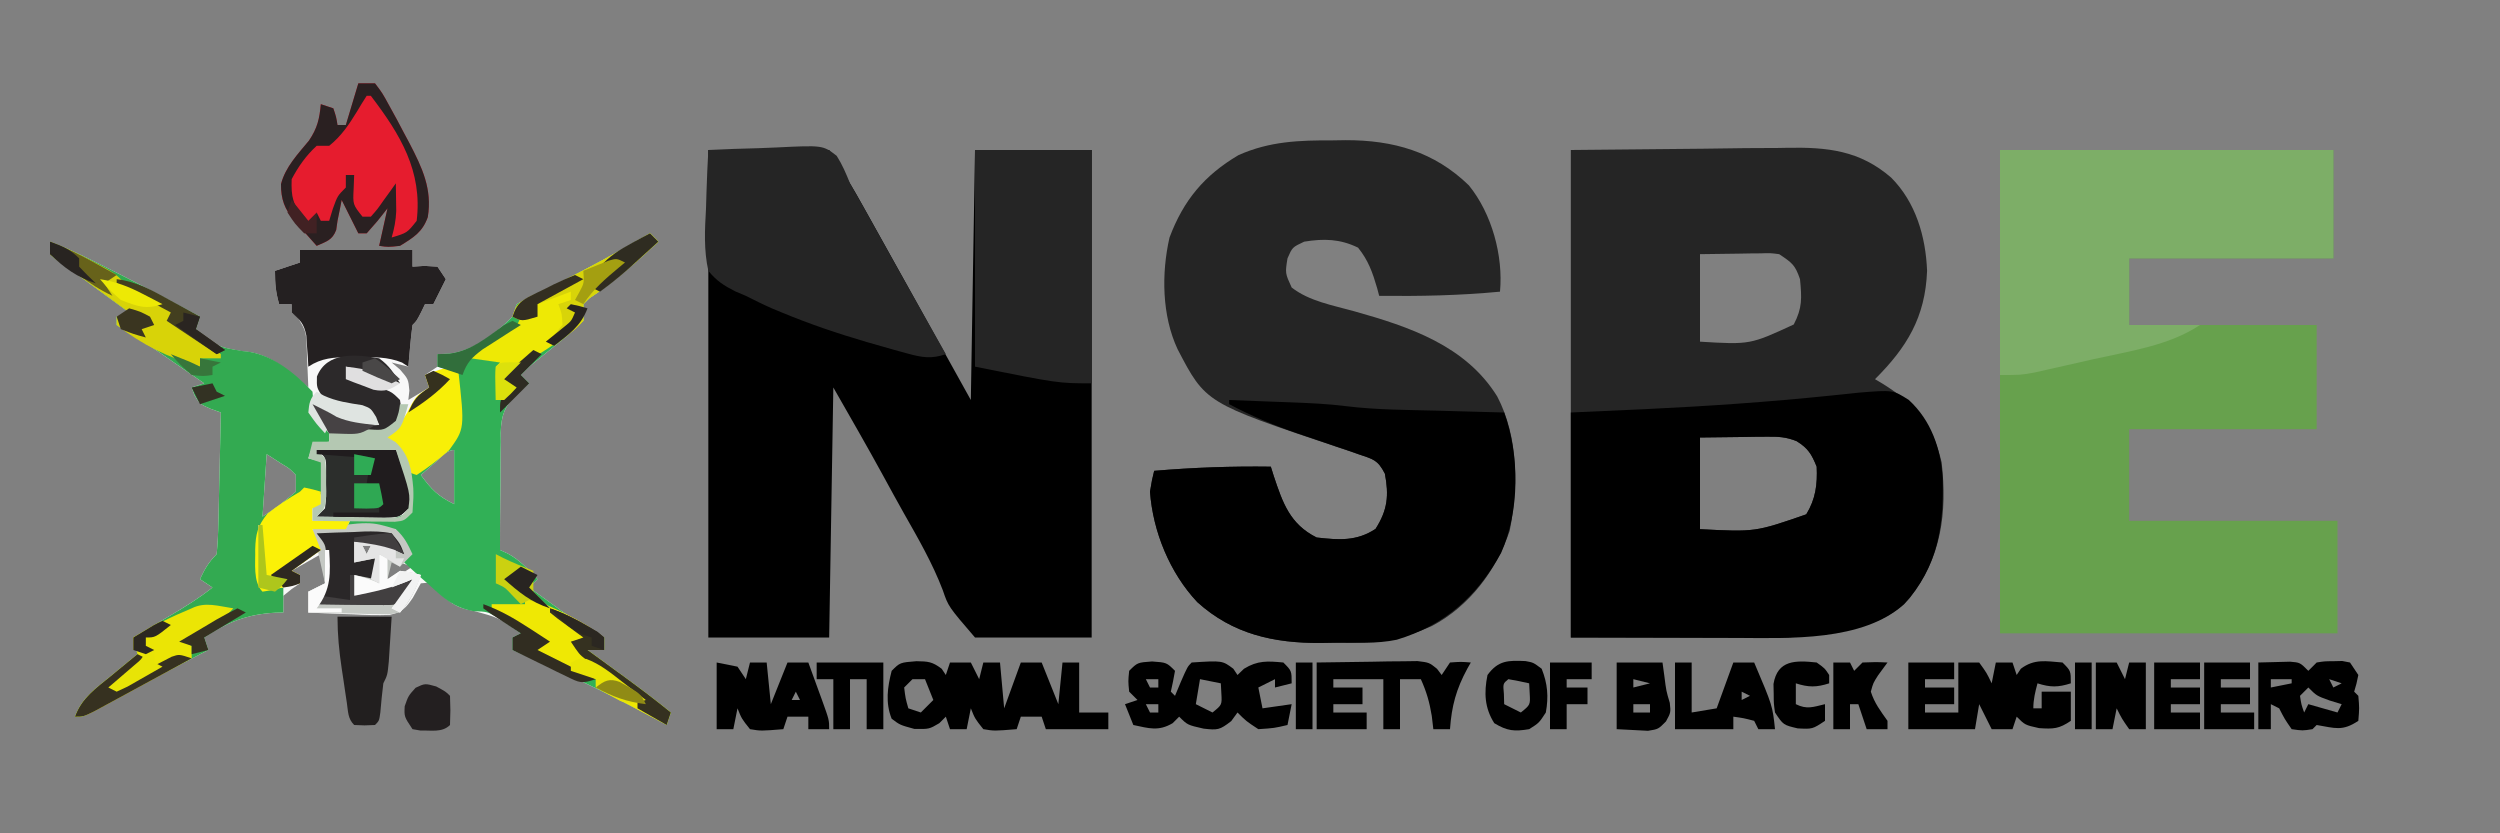 <?xml version="1.0" encoding="UTF-8"?>
<svg version="1.1" xmlns="http://www.w3.org/2000/svg" width="600" height="200">
<rect width="100%" height="100%" fill="#808080" stroke="none"/>
<path d="M0 0 C15.778 -0.155 15.778 -0.155 31.875 -0.312 C35.177 -0.358 38.48 -0.404 41.882 -0.45 C44.523 -0.465 47.164 -0.478 49.805 -0.488 C50.814 -0.508 50.814 -0.508 51.844 -0.528 C61.547 -0.707 69.319 0.085 76.868 6.616 C82.789 12.544 85.181 20.806 85.5 29 C85.081 40.127 80.648 47.374 73 55 C73.592 55.352 74.183 55.704 74.793 56.066 C82.883 61.121 86.789 65.617 89 75 C90.335 87.032 88.966 97.787 81.32 107.539 C74.066 115.566 62.084 115.88 52 117 C34.84 117 17.68 117 0 117 C0 78.39 0 39.78 0 0 Z M31 25 C31 31.93 31 38.86 31 46 C43.002 46.72 43.002 46.72 53.5 41.875 C55.589 37.87 55.429 35.502 55 31 C53.83 27.58 53.127 27.085 50 25 C47.873 24.726 47.873 24.726 45.551 24.805 C44.405 24.812 44.405 24.812 43.236 24.82 C42.271 24.838 41.306 24.856 40.312 24.875 C37.239 24.916 34.166 24.957 31 25 Z M31 69 C31 76.26 31 83.52 31 91 C44.261 91.687 44.261 91.687 56.5 87.438 C58.75 83.781 59.198 80.262 59 76 C57.79 73.008 56.932 71.577 54.198 69.883 C51.643 68.856 49.764 68.771 47.016 68.805 C46.173 68.81 45.33 68.815 44.462 68.82 C43.402 68.838 42.342 68.856 41.25 68.875 C37.867 68.916 34.485 68.957 31 69 Z " fill="#252525" transform="translate(377,36)"/>
<path d="M0 0 C9.57 0 19.14 0 29 0 C34.626 9.002 34.626 9.002 37.023 13.301 C37.563 14.266 38.102 15.231 38.658 16.225 C39.224 17.244 39.791 18.263 40.375 19.312 C40.971 20.381 41.568 21.45 42.182 22.551 C44.124 26.032 46.063 29.516 48 33 C48.704 34.266 49.409 35.533 50.113 36.799 C54.413 44.53 58.707 52.265 63 60 C63.33 40.2 63.66 20.4 64 0 C73.24 0 82.48 0 92 0 C92 38.61 92 77.22 92 117 C82.76 117 73.52 117 64 117 C57.603 109.56 57.603 109.56 56.273 105.656 C53.793 99.154 50.366 93.239 46.942 87.204 C45.242 84.19 43.588 81.151 41.93 78.113 C38.051 71.016 34.016 64.028 30 57 C29.67 76.8 29.34 96.6 29 117 C19.43 117 9.86 117 0 117 C0 78.39 0 39.78 0 0 Z " fill="#000000" transform="translate(170,36)"/>
<path d="M0 0 C26.4 0 52.8 0 80 0 C80 8.58 80 17.16 80 26 C63.83 26 47.66 26 31 26 C31 31.28 31 36.56 31 42 C45.85 42 60.7 42 76 42 C76 50.25 76 58.5 76 67 C61.15 67 46.3 67 31 67 C31 74.26 31 81.52 31 89 C47.5 89 64 89 81 89 C81 97.91 81 106.82 81 116 C54.27 116 27.54 116 0 116 C0 77.72 0 39.44 0 0 Z " fill="#67A14D" transform="translate(480,36)"/>
<path d="M0 0 C1.025 -0.016 2.05 -0.032 3.105 -0.049 C14.526 -0.056 24.317 2.695 32.656 10.801 C38.164 17.568 40.927 27.687 40.125 36.312 C30.429 37.242 20.852 37.425 11.125 37.312 C10.887 36.408 10.887 36.408 10.645 35.484 C9.544 31.714 8.545 28.834 6.062 25.75 C1.745 23.637 -2.159 23.542 -6.875 24.312 C-9.716 25.651 -9.716 25.651 -10.875 28.312 C-11.449 31.885 -11.449 31.885 -9.875 35.312 C-5.658 38.611 0.056 39.59 5.127 41.01 C18.307 44.717 31.843 49.199 39.457 61.457 C44.533 71.125 44.557 83.161 42.441 93.727 C39.211 103.243 32.791 111.776 23.82 116.535 C15.869 120.172 9.209 120.524 0.5 120.562 C-1.207 120.593 -1.207 120.593 -2.949 120.625 C-14.206 120.677 -24.002 118.519 -32.527 110.82 C-39.108 103.821 -43.189 93.878 -43.875 84.312 C-43.414 81.523 -43.414 81.523 -42.875 79.312 C-33.496 78.514 -24.287 78.184 -14.875 78.312 C-14.644 79.049 -14.414 79.785 -14.176 80.543 C-12.007 87.033 -10.29 92.105 -3.875 95.312 C1.438 95.911 5.7 96.253 10.25 93.25 C13.145 88.715 13.49 85.245 12.5 80 C10.765 76.61 9.647 76.523 6.125 75.312 C5.299 75.027 4.472 74.741 3.621 74.446 C2.753 74.16 1.886 73.873 0.992 73.578 C-30.527 63.02 -30.527 63.02 -37.25 50.125 C-41.021 42.074 -41.159 31.931 -39.191 23.32 C-35.827 14.357 -30.846 8.391 -22.633 3.539 C-15.149 0.211 -8.075 -0.025 0 0 Z " fill="#252525" transform="translate(319.875,33.688)"/>
<path d="M0 0 C0.99 0.99 0.99 0.99 2 2 C-3.318 6.904 -8.548 11.629 -14.602 15.613 C-15.294 16.3 -15.294 16.3 -16 17 C-16 18.32 -16 19.64 -16 21 C-18.083 23.047 -20.096 24.827 -22.375 26.625 C-23.571 27.596 -24.766 28.567 -25.961 29.539 C-26.964 30.351 -27.967 31.163 -29 32 C-29.99 32.99 -29.99 32.99 -31 34 C-30.34 34.66 -29.68 35.32 -29 36 C-29.973 36.825 -30.947 37.649 -31.95 38.499 C-34.861 41.424 -35.711 43.634 -35.832 47.864 C-35.823 48.576 -35.814 49.289 -35.805 50.023 C-35.818 50.77 -35.832 51.516 -35.846 52.285 C-35.883 54.649 -35.88 57.011 -35.875 59.375 C-35.893 60.986 -35.914 62.596 -35.938 64.207 C-35.989 68.138 -36.004 72.068 -36 76 C-35.397 76.276 -34.793 76.552 -34.172 76.836 C-31.247 78.404 -29.269 80.605 -27 83 C-27.66 83.66 -28.32 84.32 -29 85 C-26.752 86.629 -24.502 88.253 -22.25 89.875 C-21.616 90.335 -20.982 90.795 -20.328 91.27 C-17.313 93.437 -14.417 95.499 -11 97 C-11 97.99 -11 98.98 -11 100 C-12.32 100 -13.64 100 -15 100 C-13.975 100.748 -12.95 101.495 -11.895 102.266 C-10.534 103.26 -9.173 104.255 -7.812 105.25 C-7.139 105.741 -6.465 106.232 -5.771 106.738 C-2.114 109.415 1.486 112.134 5 115 C4.67 115.99 4.34 116.98 4 118 C3.005 117.455 2.01 116.909 0.984 116.348 C-10.109 110.338 -21.439 105.044 -33 100 C-33 99.01 -33 98.02 -33 97 C-32.34 96.67 -31.68 96.34 -31 96 C-36.335 92.222 -36.335 92.222 -42.562 90.562 C-46.811 89.867 -48.503 88.211 -51.52 85.277 C-52.926 83.782 -52.926 83.782 -55 84 C-55.633 85.146 -56.266 86.292 -56.918 87.473 C-58.648 89.995 -59.451 90.871 -62.467 91.578 C-65.442 91.689 -68.341 91.61 -71.312 91.438 C-72.339 91.406 -73.366 91.374 -74.424 91.342 C-76.952 91.259 -79.475 91.145 -82 91 C-82 89.35 -82 87.7 -82 86 C-80.02 85.01 -80.02 85.01 -78 84 C-78.495 80.535 -78.495 80.535 -79 77 C-81.31 78.32 -83.62 79.64 -86 81 C-85.01 81.495 -85.01 81.495 -84 82 C-84 82.66 -84 83.32 -84 84 C-84.66 84.454 -85.32 84.907 -86 85.375 C-86.66 85.911 -87.32 86.448 -88 87 C-88 88.32 -88 89.64 -88 91 C-88.617 91.014 -89.235 91.028 -89.871 91.043 C-96.684 91.427 -101.315 93.279 -107 97 C-106.67 97.99 -106.34 98.98 -106 100 C-106.731 100.378 -107.462 100.756 -108.216 101.146 C-111.54 102.866 -114.864 104.589 -118.188 106.312 C-119.338 106.907 -120.488 107.502 -121.674 108.115 C-123.342 108.981 -123.342 108.981 -125.043 109.863 C-126.064 110.392 -127.085 110.921 -128.137 111.466 C-130.039 112.485 -131.911 113.563 -133.747 114.696 C-136 116 -136 116 -138 116 C-136.405 111.535 -132.931 109.145 -129.375 106.25 C-128.764 105.743 -128.153 105.237 -127.523 104.715 C-126.021 103.47 -124.511 102.234 -123 101 C-123.33 99.68 -123.66 98.36 -124 97 C-122.964 96.385 -121.927 95.77 -120.859 95.137 C-119.49 94.32 -118.12 93.504 -116.75 92.688 C-116.068 92.283 -115.386 91.879 -114.684 91.463 C-111.322 89.456 -108.069 87.444 -105 85 C-105.99 84.34 -106.98 83.68 -108 83 C-106.848 80.532 -105.952 78.952 -104 77 C-103.755 74.424 -103.627 71.948 -103.586 69.367 C-103.567 68.615 -103.547 67.864 -103.527 67.089 C-103.467 64.684 -103.421 62.28 -103.375 59.875 C-103.337 58.246 -103.298 56.617 -103.258 54.988 C-103.162 50.992 -103.078 46.996 -103 43 C-103.798 42.714 -104.596 42.428 -105.418 42.133 C-108 41 -108 41 -109.312 38.875 C-109.539 38.256 -109.766 37.638 -110 37 C-109.01 36.67 -108.02 36.34 -107 36 C-109.561 34.227 -112.124 32.457 -114.688 30.688 C-115.409 30.188 -116.13 29.688 -116.873 29.174 C-119.882 27.099 -122.847 25.088 -126.02 23.27 C-126.673 22.851 -127.327 22.432 -128 22 C-128 21.34 -128 20.68 -128 20 C-127.01 19.67 -126.02 19.34 -125 19 C-126.036 18.241 -127.073 17.481 -128.141 16.699 C-129.51 15.695 -130.88 14.691 -132.25 13.688 C-132.932 13.188 -133.614 12.688 -134.316 12.174 C-135.634 11.208 -136.95 10.239 -138.264 9.267 C-139.648 8.257 -141.062 7.287 -142.484 6.332 C-142.985 5.892 -143.485 5.453 -144 5 C-144 4.01 -144 3.02 -144 2 C-139.742 3.615 -135.688 5.579 -131.625 7.625 C-130.935 7.971 -130.244 8.317 -129.533 8.674 C-122.289 12.325 -115.137 16.144 -108 20 C-108.495 21.485 -108.495 21.485 -109 23 C-103.98 27.193 -103.98 27.193 -97.75 28.312 C-91.29 28.625 -86.811 33.053 -82 37 C-82.087 34.561 -82.194 32.125 -82.312 29.688 C-82.346 28.652 -82.346 28.652 -82.381 27.596 C-82.552 23.548 -82.552 23.548 -84.543 20.145 C-85.024 19.767 -85.505 19.389 -86 19 C-86 18.34 -86 17.68 -86 17 C-86.99 17 -87.98 17 -89 17 C-89.826 14.108 -90 12.113 -90 9 C-88.02 8.34 -86.04 7.68 -84 7 C-84 6.01 -84 5.02 -84 4 C-75.09 4 -66.18 4 -57 4 C-57 5.32 -57 6.64 -57 8 C-56.051 7.938 -55.102 7.876 -54.125 7.812 C-53.094 7.874 -52.062 7.936 -51 8 C-50.01 9.485 -50.01 9.485 -49 11 C-49.99 12.98 -50.98 14.96 -52 17 C-52.66 17 -53.32 17 -54 17 C-54.464 17.959 -54.464 17.959 -54.938 18.938 C-56 21 -56 21 -57 22 C-57.233 23.682 -57.413 25.371 -57.562 27.062 C-57.688 28.441 -57.688 28.441 -57.816 29.848 C-57.877 30.558 -57.938 31.268 -58 32 C-59.32 31.67 -60.64 31.34 -62 31 C-61.01 31.835 -61.01 31.835 -60 32.688 C-58 35 -58 35 -57.75 37.75 C-57.833 38.492 -57.915 39.235 -58 40 C-56.35 39.01 -54.7 38.02 -53 37 C-53.33 36.01 -53.66 35.02 -54 34 C-53.01 33.34 -52.02 32.68 -51 32 C-51 31.01 -51 30.02 -51 29 C-50.031 28.959 -49.061 28.918 -48.062 28.875 C-42.176 28.07 -37.115 24.115 -33 20 C-32.505 18.515 -32.505 18.515 -32 17 C-29.661 15.669 -27.372 14.505 -24.938 13.375 C-18.838 10.445 -12.883 7.345 -7 4 C-6.3 3.602 -5.6 3.204 -4.879 2.794 C-3.251 1.866 -1.625 0.934 0 0 Z M-51.562 55 C-52.203 55.557 -52.844 56.114 -53.504 56.688 C-53.998 57.121 -54.491 57.554 -55 58 C-52.414 61.509 -51.008 62.996 -47 65 C-47 60.71 -47 56.42 -47 52 C-48.878 52 -50.215 53.824 -51.562 55 Z M-92 53 C-92.495 60.425 -92.495 60.425 -93 68 C-88.811 65.218 -88.811 65.218 -85 62 C-85 60.68 -85 59.36 -85 58 C-86.512 56.436 -86.512 56.436 -88.5 55.25 C-89.655 54.508 -90.81 53.765 -92 53 Z M-69 75 C-68.67 75.66 -68.34 76.32 -68 77 C-67.67 76.34 -67.34 75.68 -67 75 C-67.66 75 -68.32 75 -69 75 Z M-63 78 C-63.33 79.98 -63.66 81.96 -64 84 C-61.506 82.796 -59.319 81.546 -57 80 C-58.98 79.34 -60.96 78.68 -63 78 Z " fill="#F8F8F8" transform="translate(156,56)"/>
<path d="M0 0 C5.365 4.943 7.662 11.644 8.113 18.758 C8.408 30.406 6.986 40.025 -1.125 49 C-11.111 57.988 -28.695 57.158 -41.379 57.098 C-42.392 57.097 -43.405 57.096 -44.449 57.095 C-48.195 57.089 -51.941 57.075 -55.688 57.062 C-64.082 57.042 -72.476 57.021 -81.125 57 C-81.125 39.18 -81.125 21.36 -81.125 3 C-75.185 2.732 -69.245 2.464 -63.125 2.188 C-48.373 1.486 -33.695 0.478 -19.004 -1.034 C-17.783 -1.16 -16.562 -1.285 -15.305 -1.414 C-14.25 -1.527 -13.195 -1.64 -12.109 -1.756 C-3.804 -2.434 -3.804 -2.434 0 0 Z M-50.125 9 C-50.125 16.26 -50.125 23.52 -50.125 31 C-36.864 31.687 -36.864 31.687 -24.625 27.438 C-22.375 23.781 -21.927 20.262 -22.125 16 C-23.335 13.008 -24.193 11.577 -26.927 9.883 C-29.482 8.856 -31.361 8.771 -34.109 8.805 C-34.952 8.81 -35.795 8.815 -36.663 8.82 C-37.723 8.838 -38.783 8.856 -39.875 8.875 C-43.258 8.916 -46.64 8.957 -50.125 9 Z " fill="#000000" transform="translate(458.125,96)"/>
<path d="M0 0 C3.813 0.141 7.625 0.288 11.438 0.438 C13.041 0.496 13.041 0.496 14.678 0.557 C19.214 0.737 23.714 0.918 28.219 1.5 C35.454 2.381 42.782 2.372 50.062 2.562 C51.611 2.606 53.16 2.649 54.709 2.693 C58.473 2.799 62.236 2.901 66 3 C69.72 13.364 69.742 26.556 65.262 36.711 C59.526 47.117 51.678 54.082 40.226 57.535 C35.373 58.549 30.313 58.228 25.375 58.25 C24.237 58.271 23.099 58.291 21.926 58.312 C10.669 58.364 0.873 56.207 -7.652 48.508 C-14.233 41.508 -18.314 31.566 -19 22 C-18.539 19.211 -18.539 19.211 -18 17 C-8.621 16.202 0.588 15.871 10 16 C10.231 16.736 10.461 17.472 10.699 18.23 C12.868 24.721 14.585 29.793 21 33 C26.313 33.599 30.575 33.94 35.125 30.938 C38.02 26.402 38.365 22.932 37.375 17.688 C35.639 14.295 34.523 14.214 31 13 C30.158 12.704 29.316 12.407 28.448 12.102 C27.562 11.803 26.675 11.504 25.762 11.195 C24.283 10.691 24.283 10.691 22.775 10.176 C20.73 9.48 18.683 8.787 16.635 8.098 C10.828 6.108 5.418 3.887 0 1 C0 0.67 0 0.34 0 0 Z " fill="#000000" transform="translate(295,96)"/>
<path d="M0 0 C26.4 0 52.8 0 80 0 C80 8.58 80 17.16 80 26 C63.83 26 47.66 26 31 26 C31 31.28 31 36.56 31 42 C36.61 42 42.22 42 48 42 C40.55 46.967 30.992 48.287 22.351 50.217 C20.239 50.69 18.129 51.174 16.02 51.658 C14.664 51.964 13.309 52.27 11.953 52.574 C10.738 52.848 9.523 53.123 8.271 53.405 C5 54 5 54 0 54 C0 36.18 0 18.36 0 0 Z " fill="#7DAE67" transform="translate(480,36)"/>
<path d="M0 0 C0.99 0.99 0.99 0.99 2 2 C-3.318 6.904 -8.548 11.629 -14.602 15.613 C-15.063 16.071 -15.525 16.529 -16 17 C-16 18.32 -16 19.64 -16 21 C-18.083 23.047 -20.096 24.827 -22.375 26.625 C-23.571 27.596 -24.766 28.567 -25.961 29.539 C-26.964 30.351 -27.967 31.163 -29 32 C-29.66 32.66 -30.32 33.32 -31 34 C-30.34 34.66 -29.68 35.32 -29 36 C-29.973 36.825 -30.947 37.649 -31.95 38.499 C-34.861 41.424 -35.711 43.634 -35.832 47.864 C-35.823 48.576 -35.814 49.289 -35.805 50.023 C-35.818 50.77 -35.832 51.516 -35.846 52.285 C-35.883 54.649 -35.88 57.011 -35.875 59.375 C-35.893 60.986 -35.914 62.596 -35.938 64.207 C-35.989 68.138 -36.004 72.068 -36 76 C-35.397 76.276 -34.793 76.552 -34.172 76.836 C-31.247 78.404 -29.269 80.605 -27 83 C-27.66 83.66 -28.32 84.32 -29 85 C-26.752 86.629 -24.502 88.253 -22.25 89.875 C-21.616 90.335 -20.982 90.795 -20.328 91.27 C-17.313 93.437 -14.417 95.499 -11 97 C-11 97.99 -11 98.98 -11 100 C-12.32 100 -13.64 100 -15 100 C-13.975 100.748 -12.95 101.495 -11.895 102.266 C-10.534 103.26 -9.173 104.255 -7.812 105.25 C-6.802 105.987 -6.802 105.987 -5.771 106.738 C-2.114 109.415 1.486 112.134 5 115 C4.505 116.485 4.505 116.485 4 118 C3.005 117.455 2.01 116.909 0.984 116.348 C-10.109 110.338 -21.439 105.044 -33 100 C-33 99.01 -33 98.02 -33 97 C-32.34 96.67 -31.68 96.34 -31 96 C-32.177 95.172 -33.367 94.363 -34.562 93.562 C-35.224 93.11 -35.885 92.658 -36.566 92.191 C-39.053 90.796 -39.053 90.796 -42.344 90.688 C-47.119 89.79 -49.436 87.657 -52.938 84.438 C-53.526 83.917 -54.114 83.397 -54.721 82.861 C-56.159 81.587 -57.581 80.295 -59 79 C-58.67 78.01 -58.34 77.02 -58 76 C-58.742 75.319 -58.742 75.319 -59.5 74.625 C-61 73 -61 73 -61 71 C-64.96 71 -68.92 71 -73 71 C-72.505 70.01 -72.505 70.01 -72 69 C-69.094 68.621 -69.094 68.621 -65.5 68.438 C-61.43 68.582 -61.43 68.582 -58 67 C-58.165 65.625 -58.332 64.25 -58.5 62.875 C-58.575 59.534 -58.377 58.406 -56.07 55.918 C-53.77 54.172 -51.419 52.576 -49 51 C-46.589 49.035 -46.589 49.035 -46.805 45.305 C-46.818 43.828 -46.842 42.351 -46.875 40.875 C-46.884 40.121 -46.893 39.367 -46.902 38.59 C-46.926 36.726 -46.962 34.863 -47 33 C-48.32 32.67 -49.64 32.34 -51 32 C-51 31.01 -51 30.02 -51 29 C-50.031 28.959 -49.061 28.918 -48.062 28.875 C-42.176 28.07 -37.115 24.115 -33 20 C-32.505 18.515 -32.505 18.515 -32 17 C-29.661 15.669 -27.372 14.505 -24.938 13.375 C-18.838 10.445 -12.883 7.345 -7 4 C-6.3 3.602 -5.6 3.204 -4.879 2.794 C-3.251 1.866 -1.625 0.934 0 0 Z M-51.562 55 C-52.203 55.557 -52.844 56.114 -53.504 56.688 C-53.998 57.121 -54.491 57.554 -55 58 C-52.414 61.509 -51.008 62.996 -47 65 C-47 60.71 -47 56.42 -47 52 C-48.878 52 -50.215 53.824 -51.562 55 Z " fill="#31B056" transform="translate(156,56)"/>
<path d="M0 0 C4.258 1.615 8.312 3.579 12.375 5.625 C13.065 5.971 13.756 6.317 14.467 6.674 C21.711 10.325 28.863 14.144 36 18 C35.505 19.485 35.505 19.485 35 21 C39.989 25.188 39.989 25.188 46.188 26.25 C52.79 26.616 58.577 31.36 63 36 C63.215 38.629 63.215 38.629 63 41 C64.939 43.674 64.939 43.674 67 46 C67 46.66 67 47.32 67 48 C66.041 48.155 66.041 48.155 65.062 48.312 C64.382 48.539 63.701 48.766 63 49 C62.67 49.99 62.34 50.98 62 52 C63.32 52.33 64.64 52.66 66 53 C66 55.64 66 58.28 66 61 C65.272 60.754 64.543 60.508 63.793 60.254 C60.902 59.69 60.902 59.69 58.613 61.652 C57.854 62.406 57.095 63.161 56.312 63.938 C52.166 68 52.166 68 50 68 C50.495 75.425 50.495 75.425 51 83 C52.65 83 54.3 83 56 83 C56 84.98 56 86.96 56 89 C55.383 89.014 54.765 89.028 54.129 89.043 C47.316 89.427 42.685 91.279 37 95 C37.33 95.99 37.66 96.98 38 98 C37.269 98.378 36.538 98.756 35.784 99.146 C32.46 100.866 29.136 102.589 25.812 104.312 C24.662 104.907 23.512 105.502 22.326 106.115 C20.658 106.981 20.658 106.981 18.957 107.863 C17.936 108.392 16.915 108.921 15.863 109.466 C13.961 110.485 12.089 111.563 10.253 112.696 C8 114 8 114 6 114 C7.595 109.535 11.069 107.145 14.625 104.25 C15.236 103.743 15.847 103.237 16.477 102.715 C17.979 101.47 19.489 100.234 21 99 C20.67 97.68 20.34 96.36 20 95 C21.036 94.385 22.073 93.77 23.141 93.137 C24.51 92.32 25.88 91.504 27.25 90.688 C27.932 90.283 28.614 89.879 29.316 89.463 C32.678 87.456 35.931 85.444 39 83 C38.01 82.34 37.02 81.68 36 81 C37.152 78.532 38.048 76.952 40 75 C40.245 72.424 40.373 69.948 40.414 67.367 C40.433 66.615 40.453 65.864 40.473 65.089 C40.533 62.684 40.579 60.28 40.625 57.875 C40.663 56.246 40.702 54.617 40.742 52.988 C40.838 48.992 40.922 44.996 41 41 C40.202 40.714 39.404 40.428 38.582 40.133 C36 39 36 39 34.688 36.875 C34.461 36.256 34.234 35.638 34 35 C34.99 34.67 35.98 34.34 37 34 C34.439 32.227 31.876 30.457 29.312 28.688 C28.591 28.188 27.87 27.688 27.127 27.174 C24.118 25.099 21.153 23.088 17.98 21.27 C17.327 20.851 16.673 20.432 16 20 C16 19.34 16 18.68 16 18 C16.99 17.67 17.98 17.34 19 17 C17.964 16.241 16.927 15.481 15.859 14.699 C14.49 13.695 13.12 12.691 11.75 11.688 C11.068 11.188 10.386 10.688 9.684 10.174 C8.366 9.208 7.05 8.239 5.736 7.267 C4.352 6.257 2.938 5.287 1.516 4.332 C1.015 3.892 0.515 3.453 0 3 C0 2.01 0 1.02 0 0 Z M52 51 C51.505 58.425 51.505 58.425 51 66 C55.189 63.218 55.189 63.218 59 60 C59 58.68 59 57.36 59 56 C57.488 54.436 57.488 54.436 55.5 53.25 C54.345 52.508 53.19 51.765 52 51 Z " fill="#33AA51" transform="translate(12,58)"/>
<path d="M0 0 C4.038 -0.198 8.074 -0.343 12.115 -0.439 C13.488 -0.48 14.861 -0.534 16.233 -0.604 C27.5 -1.159 27.5 -1.159 30.804 1.395 C32.16 3.526 33.055 5.657 34 8 C35.058 9.907 36.138 11.802 37.234 13.688 C38.408 15.791 39.58 17.895 40.75 20 C41.987 22.218 43.224 24.435 44.461 26.652 C45.061 27.73 45.662 28.807 46.28 29.917 C48.635 34.138 51.003 38.351 53.375 42.562 C53.75 43.228 54.125 43.894 54.511 44.58 C55.34 46.054 56.17 47.527 57 49 C53.535 50.183 51.309 49.805 47.809 48.848 C46.79 48.57 45.772 48.292 44.723 48.006 C43.639 47.694 42.554 47.383 41.438 47.062 C40.324 46.745 39.21 46.428 38.062 46.102 C31.062 44.048 24.233 41.748 17.5 38.938 C16.767 38.634 16.034 38.331 15.279 38.018 C13.143 37.084 11.079 36.054 9 35 C7.759 34.476 7.759 34.476 6.492 33.941 C3.715 32.538 1.978 31.416 0 29 C-1.104 24.025 -0.852 19.177 -0.562 14.125 C-0.517 12.755 -0.476 11.386 -0.439 10.016 C-0.334 6.673 -0.186 3.339 0 0 Z " fill="#252525" transform="translate(170,36)"/>
<path d="M0 0 C9.24 0 18.48 0 28 0 C28 18.48 28 36.96 28 56 C20 56 20 56 0 52 C0 34.84 0 17.68 0 0 Z " fill="#252525" transform="translate(234,36)"/>
<path d="M0 0 C1.32 0 2.64 0 4 0 C5.781 2.344 5.781 2.344 7.5 5.5 C8.102 6.596 8.704 7.691 9.324 8.82 C9.877 9.87 10.43 10.919 11 12 C11.419 12.781 11.838 13.562 12.27 14.367 C15.347 20.293 17.756 25.374 16.672 32.098 C15.393 35.719 13.237 37.008 10 39 C7.125 39.312 7.125 39.312 5 39 C5.66 36.03 6.32 33.06 7 30 C6.216 30.99 5.433 31.98 4.625 33 C3.759 33.99 2.893 34.98 2 36 C1.34 36 0.68 36 0 36 C-1.32 33.36 -2.64 30.72 -4 28 C-4.217 29.114 -4.217 29.114 -4.438 30.25 C-4.716 31.611 -4.716 31.611 -5 33 C-5.103 33.722 -5.206 34.444 -5.312 35.188 C-6.257 37.678 -7.646 37.933 -10 39 C-11.148 37.711 -12.294 36.418 -13.438 35.125 C-14.076 34.406 -14.714 33.686 -15.371 32.945 C-17.708 30.154 -18.562 27.883 -18.562 24.195 C-17.504 20.063 -14.516 16.988 -11.848 13.746 C-9.824 10.738 -9.331 8.577 -9 5 C-8.01 5.33 -7.02 5.66 -6 6 C-5.312 8.062 -5.312 8.062 -5 10 C-4.34 10 -3.68 10 -3 10 C-2.01 6.7 -1.02 3.4 0 0 Z " fill="#E61C2E" transform="translate(86,20)"/>
<path d="M0 0 C8.91 0 17.82 0 27 0 C27 1.32 27 2.64 27 4 C27.949 3.938 28.898 3.876 29.875 3.812 C30.906 3.874 31.938 3.936 33 4 C33.66 4.99 34.32 5.98 35 7 C34.01 8.98 33.02 10.96 32 13 C31.34 13 30.68 13 30 13 C29.691 13.639 29.381 14.279 29.062 14.938 C28 17 28 17 27 18 C26.767 19.682 26.587 21.371 26.438 23.062 C26.354 23.982 26.27 24.901 26.184 25.848 C26.093 26.913 26.093 26.913 26 28 C25.505 27.675 25.01 27.35 24.5 27.016 C21.024 25.604 17.69 25.71 14 25.75 C13.288 25.742 12.577 25.735 11.844 25.727 C8.076 25.741 5.195 25.903 2 28 C1.963 27.313 1.925 26.626 1.887 25.918 C1.821 25.017 1.755 24.116 1.688 23.188 C1.629 22.294 1.571 21.401 1.512 20.48 C0.929 17.655 0.1 16.875 -2 15 C-2 14.34 -2 13.68 -2 13 C-2.99 13 -3.98 13 -5 13 C-5.826 10.108 -6 8.113 -6 5 C-4.02 4.34 -2.04 3.68 0 3 C0 2.01 0 1.02 0 0 Z " fill="#242021" transform="translate(72,60)"/>
<path d="M0 0 C2.824 0.056 3.754 0.081 6.062 1.812 C6.558 2.555 6.558 2.555 7.062 3.312 C7.393 2.322 7.723 1.333 8.062 0.312 C9.713 0.312 11.363 0.312 13.062 0.312 C13.723 1.633 14.383 2.953 15.062 4.312 C15.393 2.993 15.723 1.673 16.062 0.312 C17.383 0.312 18.703 0.312 20.062 0.312 C20.392 3.942 20.723 7.572 21.062 11.312 C22.383 7.683 23.703 4.053 25.062 0.312 C26.712 0.312 28.363 0.312 30.062 0.312 C31.383 3.612 32.703 6.912 34.062 10.312 C34.392 7.013 34.722 3.712 35.062 0.312 C36.383 0.312 37.703 0.312 39.062 0.312 C39.062 4.272 39.062 8.232 39.062 12.312 C41.373 12.312 43.682 12.312 46.062 12.312 C46.062 13.633 46.062 14.953 46.062 16.312 C41.112 16.312 36.163 16.312 31.062 16.312 C30.567 14.828 30.567 14.828 30.062 13.312 C28.413 13.312 26.762 13.312 25.062 13.312 C24.733 14.303 24.402 15.293 24.062 16.312 C18.689 16.753 18.689 16.753 16.062 16.312 C14.062 13.812 14.062 13.812 13.062 11.312 C12.732 12.963 12.402 14.613 12.062 16.312 C10.742 16.312 9.422 16.312 8.062 16.312 C7.732 15.322 7.402 14.332 7.062 13.312 C6.547 13.828 6.031 14.344 5.5 14.875 C3.062 16.312 3.062 16.312 -0.5 16.25 C-3.938 15.312 -3.938 15.312 -5.938 13.812 C-7.47 9.981 -6.954 6.27 -5.938 2.312 C-3.938 0.312 -3.938 0.312 0 0 Z M-0.938 4.312 C-1.597 4.973 -2.257 5.633 -2.938 6.312 C-2.617 8.915 -2.617 8.915 -1.938 11.312 C-0.948 11.643 0.043 11.973 1.062 12.312 C2.053 11.322 3.042 10.332 4.062 9.312 C3.402 7.662 2.743 6.013 2.062 4.312 C1.073 4.312 0.083 4.312 -0.938 4.312 Z M27.062 6.312 C28.062 9.312 28.062 9.312 28.062 9.312 Z " fill="#000000" transform="translate(219.938,158.688)"/>
<path d="M0 0 C3.63 0 7.26 0 11 0 C11 1.32 11 2.64 11 4 C8.69 4 6.38 4 4 4 C4 4.66 4 5.32 4 6 C6.31 6 8.62 6 11 6 C11 7.32 11 8.64 11 10 C8.69 10 6.38 10 4 10 C4 10.66 4 11.32 4 12 C6.64 12 9.28 12 12 12 C12 8.04 12 4.08 12 0 C13.65 0 15.3 0 17 0 C18.812 2.5 18.812 2.5 20 5 C20.33 3.35 20.66 1.7 21 0 C22.32 0 23.64 0 25 0 C25.33 0.99 25.66 1.98 26 3 C26.33 2.505 26.66 2.01 27 1.5 C30.247 -0.935 33.011 -0.317 37 0 C39 2 39 2 39 5 C35.947 5.981 34.053 5.981 31 5 C30.447 7.076 30 8.844 30 11 C30.66 11 31.32 11 32 11 C32 9.68 32 8.36 32 7 C34.31 7 36.62 7 39 7 C39 9.31 39 11.62 39 14 C36.178 15.919 34.871 15.991 31.375 15.75 C28 15 28 15 26 13 C25.67 13.99 25.34 14.98 25 16 C23.35 16 21.7 16 20 16 C19.01 14.02 18.02 12.04 17 10 C16.67 11.98 16.34 13.96 16 16 C10.72 16 5.44 16 0 16 C0 10.72 0 5.44 0 0 Z " fill="#000000" transform="translate(458,159)"/>
<path d="M0 0 C3.5 0.25 3.5 0.25 5.5 2.25 C5.214 3.925 4.882 5.594 4.5 7.25 C4.83 7.58 5.16 7.91 5.5 8.25 C5.974 7.116 6.449 5.981 6.938 4.812 C8.5 1.25 8.5 1.25 9.5 0.25 C16.866 -0.225 16.866 -0.225 19.5 1.75 C19.83 2.245 20.16 2.74 20.5 3.25 C21.016 2.755 21.531 2.26 22.062 1.75 C25.356 -0.277 27.701 -0.102 31.5 0.25 C33.5 2.25 33.5 2.25 33.5 5.25 C32.18 5.58 30.86 5.91 29.5 6.25 C29.5 5.59 29.5 4.93 29.5 4.25 C27.52 5.24 27.52 5.24 25.5 6.25 C25.995 8.725 25.995 8.725 26.5 11.25 C29.965 10.755 29.965 10.755 33.5 10.25 C33.17 11.9 32.84 13.55 32.5 15.25 C29.312 16 29.312 16 25.5 16.25 C22.562 14.312 22.562 14.312 20.5 12.25 C20.005 12.931 19.51 13.611 19 14.312 C16.195 16.487 15.726 16.497 12.375 16.125 C8.5 15.25 8.5 15.25 6.5 13.25 C5.984 13.766 5.469 14.281 4.938 14.812 C1.529 16.823 -0.731 16.047 -4.5 15.25 C-5.16 13.6 -5.82 11.95 -6.5 10.25 C-5.51 9.92 -4.52 9.59 -3.5 9.25 C-4.16 8.59 -4.82 7.93 -5.5 7.25 C-5.75 4.75 -5.75 4.75 -5.5 2.25 C-3.5 0.25 -3.5 0.25 0 0 Z M-1.5 4.25 C-1.17 4.91 -0.84 5.57 -0.5 6.25 C0.16 6.25 0.82 6.25 1.5 6.25 C1.5 5.59 1.5 4.93 1.5 4.25 C0.51 4.25 -0.48 4.25 -1.5 4.25 Z M11.5 4.25 C11.17 6.23 10.84 8.21 10.5 10.25 C12.48 11.24 12.48 11.24 14.5 12.25 C16.787 10.411 16.787 10.411 16.625 7.625 C16.584 6.841 16.543 6.058 16.5 5.25 C14.85 4.92 13.2 4.59 11.5 4.25 Z M-1.5 10.25 C-1.17 10.91 -0.84 11.57 -0.5 12.25 C0.16 12.25 0.82 12.25 1.5 12.25 C1.5 11.59 1.5 10.93 1.5 10.25 C0.51 10.25 -0.48 10.25 -1.5 10.25 Z " fill="#000000" transform="translate(276.5,158.75)"/>
<path d="M0 0 C2.043 1.895 2.795 3.425 4 6 C3.01 6.99 2.02 7.98 1 9 C0.34 8.67 -0.32 8.34 -1 8 C-1.33 9.32 -1.66 10.64 -2 12 C-1.01 11.34 -0.02 10.68 1 10 C3.688 10.375 3.688 10.375 6 11 C4.752 14.457 3.534 17.309 1 20 C-1.36 20.454 -1.36 20.454 -4.105 20.391 C-5.58 20.371 -5.58 20.371 -7.084 20.352 C-8.108 20.318 -9.132 20.285 -10.188 20.25 C-11.741 20.223 -11.741 20.223 -13.326 20.195 C-15.885 20.148 -18.442 20.082 -21 20 C-21 18.35 -21 16.7 -21 15 C-19.68 14.34 -18.36 13.68 -17 13 C-17.312 11.583 -17.624 10.167 -17.938 8.75 C-18.199 7.567 -18.199 7.567 -18.465 6.359 C-18.948 4.231 -19.462 2.115 -20 0 C-6.217 -1.906 -6.217 -1.906 0 0 Z M-8 4 C-7.67 4.66 -7.34 5.32 -7 6 C-6.67 5.34 -6.34 4.68 -6 4 C-6.66 4 -7.32 4 -8 4 Z " fill="#C4C8C3" transform="translate(95,127)"/>
<path d="M0 0 C0.66 0.66 1.32 1.32 2 2 C-3.318 6.904 -8.548 11.629 -14.602 15.613 C-15.063 16.071 -15.525 16.529 -16 17 C-16 18.32 -16 19.64 -16 21 C-17.793 22.816 -17.793 22.816 -20.188 24.562 C-21.011 25.168 -21.835 25.774 -22.684 26.398 C-25.065 28.045 -27.5 29.541 -30 31 C-31.685 32.31 -33.356 33.638 -35 35 C-34.01 35.66 -33.02 36.32 -32 37 C-33.375 38.5 -33.375 38.5 -35 40 C-35.66 40 -36.32 40 -37 40 C-37.098 33.848 -37.098 33.848 -37 32 C-36.67 31.67 -36.34 31.34 -36 31 C-38.31 30.67 -40.62 30.34 -43 30 C-40.658 27.377 -38.374 25.55 -35.312 23.875 C-31.959 22.384 -31.959 22.384 -31 20 C-31.66 20 -32.32 20 -33 20 C-32 17 -32 17 -28.965 15.273 C-27.626 14.632 -26.284 14 -24.938 13.375 C-18.838 10.445 -12.883 7.345 -7 4 C-6.3 3.602 -5.6 3.204 -4.879 2.794 C-3.251 1.866 -1.625 0.934 0 0 Z " fill="#EEE905" transform="translate(156,56)"/>
<path d="M0 0 C4.438 -0.081 8.874 -0.14 13.312 -0.188 C14.575 -0.213 15.838 -0.238 17.139 -0.264 C18.347 -0.273 19.556 -0.283 20.801 -0.293 C21.916 -0.309 23.032 -0.324 24.181 -0.341 C27 0 27 0 28.887 1.518 C29.438 2.252 29.438 2.252 30 3 C30.66 2.01 31.32 1.02 32 0 C34.625 -0.188 34.625 -0.188 37 0 C36.723 0.485 36.446 0.969 36.16 1.469 C33.488 6.414 32.4 10.395 32 16 C30.68 16 29.36 16 28 16 C27.876 14.948 27.753 13.896 27.625 12.812 C27.089 9.54 26.361 6.995 25 4 C23.35 4 21.7 4 20 4 C20 7.96 20 11.92 20 16 C18.68 16 17.36 16 16 16 C16 12.04 16 8.08 16 4 C12.04 4 8.08 4 4 4 C4 4.66 4 5.32 4 6 C6.31 6 8.62 6 11 6 C11 7.32 11 8.64 11 10 C8.69 10 6.38 10 4 10 C4 10.66 4 11.32 4 12 C6.64 12 9.28 12 12 12 C12 13.32 12 14.64 12 16 C8.04 16 4.08 16 0 16 C0 10.72 0 5.44 0 0 Z " fill="#000000" transform="translate(316,159)"/>
<path d="M0 0 C1.32 0 2.64 0 4 0 C5.781 2.344 5.781 2.344 7.5 5.5 C8.102 6.596 8.704 7.691 9.324 8.82 C9.877 9.87 10.43 10.919 11 12 C11.419 12.781 11.838 13.562 12.27 14.367 C15.347 20.293 17.756 25.374 16.672 32.098 C15.393 35.719 13.237 37.008 10 39 C7.125 39.312 7.125 39.312 5 39 C5.66 36.03 6.32 33.06 7 30 C6.216 30.99 5.433 31.98 4.625 33 C3.759 33.99 2.893 34.98 2 36 C1.34 36 0.68 36 0 36 C-1.32 33.36 -2.64 30.72 -4 28 C-4.217 29.114 -4.217 29.114 -4.438 30.25 C-4.716 31.611 -4.716 31.611 -5 33 C-5.103 33.722 -5.206 34.444 -5.312 35.188 C-6.257 37.678 -7.646 37.933 -10 39 C-11.148 37.711 -12.294 36.418 -13.438 35.125 C-14.076 34.406 -14.714 33.686 -15.371 32.945 C-17.708 30.154 -18.562 27.883 -18.562 24.195 C-17.504 20.063 -14.516 16.988 -11.848 13.746 C-9.824 10.738 -9.331 8.577 -9 5 C-8.01 5.33 -7.02 5.66 -6 6 C-5.312 8.062 -5.312 8.062 -5 10 C-4.34 10 -3.68 10 -3 10 C-2.01 6.7 -1.02 3.4 0 0 Z M2 3 C1.197 4.23 0.433 5.485 -0.312 6.75 C-2.255 9.907 -4.072 12.658 -7 15 C-7.99 15 -8.98 15 -10 15 C-12.536 17.325 -14.395 19.964 -16 23 C-16.144 27.333 -15.734 29.132 -12.938 32.438 C-12.298 32.953 -11.659 33.469 -11 34 C-10.67 33.01 -10.34 32.02 -10 31 C-9.67 31.66 -9.34 32.32 -9 33 C-8.34 33 -7.68 33 -7 33 C-6.711 32.051 -6.423 31.102 -6.125 30.125 C-5 27 -5 27 -3 25 C-3 24.01 -3 23.02 -3 22 C-2.34 22 -1.68 22 -1 22 C-1.041 23.093 -1.083 24.186 -1.125 25.312 C-1.321 29.089 -1.321 29.089 1 32 C1.66 32 2.32 32 3 32 C4.585 30.213 4.585 30.213 6.125 28 C6.664 27.258 7.203 26.515 7.758 25.75 C8.168 25.172 8.578 24.595 9 24 C9.027 25.417 9.047 26.833 9.062 28.25 C9.074 29.039 9.086 29.828 9.098 30.641 C9.004 32.907 8.632 34.829 8 37 C11.726 35.881 11.726 35.881 14 33 C15.448 21.085 10.05 12.237 3 3 C2.67 3 2.34 3 2 3 Z " fill="#2A2021" transform="translate(86,20)"/>
<path d="M0 0 C2.475 0.495 2.475 0.495 5 1 C5.66 1.99 6.32 2.98 7 4 C7.33 2.68 7.66 1.36 8 0 C9.32 0 10.64 0 12 0 C12.33 3.3 12.66 6.6 13 10 C14.32 6.7 15.64 3.4 17 0 C18.65 0 20.3 0 22 0 C22.837 2.29 23.67 4.582 24.5 6.875 C24.738 7.526 24.977 8.177 25.223 8.848 C27 13.773 27 13.773 27 16 C25.35 16 23.7 16 22 16 C22 15.01 22 14.02 22 13 C20.35 13 18.7 13 17 13 C16.67 13.99 16.34 14.98 16 16 C10.627 16.44 10.627 16.44 8 16 C6 13.5 6 13.5 5 11 C4.67 12.65 4.34 14.3 4 16 C2.68 16 1.36 16 0 16 C0 10.72 0 5.44 0 0 Z M19 7 C18.67 7.66 18.34 8.32 18 9 C18.66 9 19.32 9 20 9 C19.67 8.34 19.34 7.68 19 7 Z " fill="#000000" transform="translate(172,159)"/>
<path d="M0 0 C1.609 -0.041 3.217 -0.083 4.875 -0.125 C5.78 -0.148 6.685 -0.171 7.617 -0.195 C10 0 10 0 12 2 C12.66 1.34 13.32 0.68 14 0 C15.875 -0.301 15.875 -0.301 18 -0.312 C18.701 -0.329 19.402 -0.346 20.125 -0.363 C21.053 -0.183 21.053 -0.183 22 0 C22.66 0.99 23.32 1.98 24 3 C23.562 5.125 23.562 5.125 23 7 C23.33 7.33 23.66 7.66 24 8 C24.25 10.938 24.25 10.938 24 14 C20.137 16.575 18.44 15.74 14 15 C13.67 15.33 13.34 15.66 13 16 C10.625 16.375 10.625 16.375 8 16 C6.312 13.562 6.312 13.562 5 11 C4.34 10.67 3.68 10.34 3 10 C3 11.98 3 13.96 3 16 C2.01 16 1.02 16 0 16 C0 10.72 0 5.44 0 0 Z M3 4 C3 4.66 3 5.32 3 6 C4.65 5.67 6.3 5.34 8 5 C8 4.67 8 4.34 8 4 C6.35 4 4.7 4 3 4 Z M17 4 C17.33 4.66 17.66 5.32 18 6 C18.66 5.67 19.32 5.34 20 5 C19.01 4.67 18.02 4.34 17 4 Z M12 6 C11.34 6.66 10.68 7.32 10 8 C10.319 10.108 10.319 10.108 11 12 C11.33 11.34 11.66 10.68 12 10 C14.31 10.66 16.62 11.32 19 12 C19.33 11.34 19.66 10.68 20 10 C19.051 9.711 18.102 9.422 17.125 9.125 C14 8 14 8 12 6 Z " fill="#000000" transform="translate(542,159)"/>
<path d="M0 0 C6.557 2.692 13.391 5.609 19 10 C19 10.99 19 11.98 19 13 C17.68 13 16.36 13 15 13 C16.025 13.748 17.05 14.495 18.105 15.266 C19.466 16.26 20.827 17.255 22.188 18.25 C22.861 18.741 23.535 19.232 24.229 19.738 C27.886 22.415 31.486 25.134 35 28 C34.505 29.485 34.505 29.485 34 31 C28.39 28.03 22.78 25.06 17 22 C17 21.34 17 20.68 17 20 C16.216 19.773 15.432 19.546 14.625 19.312 C9.877 17.593 5.479 15.319 1 13 C2.32 12.34 3.64 11.68 5 11 C3.592 10.151 3.592 10.151 2.156 9.285 C0.937 8.544 -0.281 7.804 -1.5 7.062 C-2.12 6.689 -2.74 6.316 -3.379 5.932 C-4.936 4.982 -6.47 3.994 -8 3 C-8 2.67 -8 2.34 -8 2 C-5.36 2 -2.72 2 0 2 C0 1.34 0 0.68 0 0 Z " fill="#EFE804" transform="translate(126,143)"/>
<path d="M0 0 C6.27 0 12.54 0 19 0 C22.521 10.562 22.521 10.562 22 14 C20 16 20 16 17.937 16.227 C16.696 16.211 16.696 16.211 15.43 16.195 C14.534 16.189 13.638 16.182 12.715 16.176 C11.778 16.159 10.841 16.142 9.875 16.125 C8.93 16.116 7.985 16.107 7.012 16.098 C4.674 16.074 2.337 16.041 0 16 C0.66 15.34 1.32 14.68 2 14 C2.32 11.171 2.32 11.171 2.25 8 C2.258 6.391 2.258 6.391 2.266 4.75 C2.28 1.856 2.28 1.856 0 0 Z " fill="#2C2E2C" transform="translate(76,108)"/>
<path d="M0 0 C2.062 0.438 2.062 0.438 4 1 C4 2.32 4 3.64 4 5 C3.34 5 2.68 5 2 5 C2 5.99 2 6.98 2 8 C4.97 8 7.94 8 11 8 C10.67 8.66 10.34 9.32 10 10 C7.36 10 4.72 10 2 10 C2.66 11.65 3.32 13.3 4 15 C0.535 17.475 0.535 17.475 -3 20 C-2.34 20.33 -1.68 20.66 -1 21 C-1 21.66 -1 22.32 -1 23 C-2.477 23.361 -3.957 23.714 -5.438 24.062 C-6.673 24.358 -6.673 24.358 -7.934 24.66 C-8.616 24.772 -9.297 24.884 -10 25 C-12.341 22.659 -11.655 18.023 -11.75 14.876 C-11.649 11.11 -11.176 9.219 -8.805 6.262 C-6.284 4.297 -3.765 2.597 -1 1 C-0.67 0.67 -0.34 0.34 0 0 Z " fill="#FBF107" transform="translate(73,117)"/>
<path d="M0 0 C3.697 1.405 7.147 3.055 10.625 4.938 C11.566 5.442 12.507 5.946 13.477 6.465 C16 8 16 8 17.449 9.492 C19.722 11.702 22.346 12.813 25.188 14.188 C26.274 14.717 27.361 15.247 28.48 15.793 C29.728 16.39 29.728 16.39 31 17 C30.34 17.66 29.68 18.32 29 19 C29.866 19.566 30.733 20.132 31.625 20.715 C32.75 21.456 33.875 22.196 35 22.938 C35.572 23.311 36.145 23.684 36.734 24.068 C38.174 25.019 39.589 26.007 41 27 C41 27.33 41 27.66 41 28 C39.35 28 37.7 28 36 28 C36 28.66 36 29.32 36 30 C28.542 27.922 22.147 24.769 16 20 C16 19.34 16 18.68 16 18 C16.99 17.67 17.98 17.34 19 17 C17.964 16.241 16.927 15.481 15.859 14.699 C14.49 13.695 13.12 12.691 11.75 11.688 C11.068 11.188 10.386 10.688 9.684 10.174 C8.366 9.208 7.05 8.239 5.736 7.267 C4.352 6.257 2.938 5.287 1.516 4.332 C1.015 3.892 0.515 3.453 0 3 C0 2.01 0 1.02 0 0 Z " fill="#D8D308" transform="translate(12,58)"/>
<path d="M0 0 C1.534 13.888 1.534 13.888 -2.227 19.066 C-4.724 21.258 -7.207 23.204 -10 25 C-10.99 24.67 -11.98 24.34 -13 24 C-13.33 22.35 -13.66 20.7 -14 19 C-16.64 18.34 -19.28 17.68 -22 17 C-22 16.67 -22 16.34 -22 16 C-20.422 15.752 -20.422 15.752 -18.812 15.5 C-15.286 14.531 -14.095 13.115 -12.25 10 C-11.884 9.299 -11.518 8.598 -11.141 7.875 C-10 6 -10 6 -7 4 C-7.33 3.01 -7.66 2.02 -8 1 C-2.25 -1.125 -2.25 -1.125 0 0 Z " fill="#F8EF07" transform="translate(110,89)"/>
<path d="M0 0 C-2.303 2.541 -4.673 4.071 -7.688 5.688 C-8.9 6.343 -8.9 6.343 -10.137 7.012 C-10.752 7.338 -11.366 7.664 -12 8 C-11.34 8.33 -10.68 8.66 -10 9 C-10 9.99 -10 10.98 -10 12 C-13.663 13.999 -17.33 15.993 -20.999 17.981 C-22.247 18.659 -23.494 19.338 -24.741 20.019 C-26.531 20.995 -28.324 21.967 -30.117 22.938 C-31.196 23.524 -32.275 24.111 -33.386 24.715 C-36 26 -36 26 -38 26 C-36.405 21.535 -32.931 19.145 -29.375 16.25 C-28.764 15.743 -28.153 15.237 -27.523 14.715 C-26.021 13.47 -24.511 12.234 -23 11 C-23.33 9.68 -23.66 8.36 -24 7 C-19.422 4.291 -14.917 2.025 -10 0 C-6.717 -1.642 -3.575 -0.519 0 0 Z " fill="#EBE505" transform="translate(56,146)"/>
<path d="M0 0 C4.29 0 8.58 0 13 0 C12.859 2.292 12.712 4.584 12.562 6.875 C12.481 8.151 12.4 9.427 12.316 10.742 C12 14 12 14 11 16 C10.692 18.331 10.491 20.662 10.281 23.004 C10 25 10 25 9 26 C6.5 26.125 6.5 26.125 4 26 C2.466 24.466 2.566 22.827 2.246 20.703 C2.114 19.827 1.982 18.95 1.846 18.047 C1.711 17.124 1.576 16.201 1.438 15.25 C1.23 13.889 1.23 13.889 1.018 12.5 C0.384 8.227 0 4.35 0 0 Z " fill="#221F1F" transform="translate(81,148)"/>
<path d="M0 0 C1.32 0 2.64 0 4 0 C4 3.96 4 7.92 4 12 C5.98 11.67 7.96 11.34 10 11 C11.32 7.37 12.64 3.74 14 0 C15.65 0 17.3 0 19 0 C23.408 10.374 23.408 10.374 24 16 C22.68 16 21.36 16 20 16 C19.67 15.34 19.34 14.68 19 14 C16.473 13.344 16.473 13.344 14 13 C14 13.99 14 14.98 14 16 C9.38 16 4.76 16 0 16 C0 10.72 0 5.44 0 0 Z M16 7 C16 7.66 16 8.32 16 9 C16.66 8.67 17.32 8.34 18 8 C17.34 7.67 16.68 7.34 16 7 Z " fill="#000000" transform="translate(402,159)"/>
<path d="M0 0 C2.448 1.795 3.399 3.349 5 6 C4.397 5.795 3.793 5.59 3.172 5.379 C2.373 5.109 1.573 4.84 0.75 4.562 C-0.039 4.296 -0.828 4.029 -1.641 3.754 C-3.748 3.08 -5.848 2.508 -8 2 C-7.67 2.99 -7.34 3.98 -7 5 C-4.735 5.955 -4.735 5.955 -2.062 6.562 C2.801 7.801 2.801 7.801 5 10 C5.375 12.438 5.375 12.438 5 15 C2.591 17.48 1.243 17.978 -2.234 18.293 C-3.395 18.258 -4.555 18.223 -5.75 18.188 C-6.92 18.16 -8.091 18.133 -9.297 18.105 C-10.189 18.071 -11.081 18.036 -12 18 C-13.98 14.535 -13.98 14.535 -16 11 C-12 13 -12 13 -10.25 14.062 C-6.896 15.46 -3.61 15.639 0 16 C-1.618 12.876 -1.618 12.876 -4.023 12.41 C-4.799 12.295 -5.575 12.181 -6.375 12.062 C-9.467 11.454 -10.977 11.016 -13.625 9.188 C-15 7 -15 7 -14.938 4.375 C-12.541 -1.695 -5.477 -0.959 0 0 Z " fill="#2C292A" transform="translate(91,86)"/>
<path d="M0 0 C2.939 -0.135 5.872 -0.234 8.812 -0.312 C10.063 -0.375 10.063 -0.375 11.338 -0.439 C13.661 -0.486 15.726 -0.485 18 0 C20.074 2.52 20.074 2.52 21 5 C19.979 4.536 19.979 4.536 18.938 4.062 C15.63 2.866 12.485 2.41 9 2 C9 3.65 9 5.3 9 7 C10.65 6.67 12.3 6.34 14 6 C14 7.65 14 9.3 14 11 C12.35 10.67 10.7 10.34 9 10 C9 11.65 9 13.3 9 15 C13.836 14.01 18.476 13.043 23 11 C21.848 13.468 20.952 15.048 19 17 C17.029 17.227 17.029 17.227 14.648 17.195 C13.798 17.189 12.947 17.182 12.07 17.176 C10.736 17.151 10.736 17.151 9.375 17.125 C8.029 17.111 8.029 17.111 6.656 17.098 C4.437 17.074 2.219 17.041 0 17 C0.325 16.391 0.649 15.782 0.983 15.155 C2.192 12.592 2.267 10.759 2.25 7.938 C2.258 6.652 2.258 6.652 2.266 5.34 C2.15 2.729 2.15 2.729 0 0 Z " fill="#2A2728" transform="translate(76,128)"/>
<path d="M0 0 C0.66 0.66 1.32 1.32 2 2 C-3.318 6.904 -8.548 11.629 -14.602 15.613 C-15.063 16.071 -15.525 16.529 -16 17 C-16 18.32 -16 19.64 -16 21 C-17.531 22.703 -17.531 22.703 -19.5 24.25 C-20.15 24.771 -20.799 25.292 -21.469 25.828 C-22.227 26.408 -22.227 26.408 -23 27 C-23.66 26.67 -24.32 26.34 -25 26 C-24.319 25.443 -23.639 24.886 -22.938 24.312 C-22.298 23.549 -21.659 22.786 -21 22 C-21.14 19.293 -21.14 19.293 -22 17 C-21.01 16.67 -20.02 16.34 -19 16 C-19 15.34 -19 14.68 -19 14 C-21.64 14.99 -24.28 15.98 -27 17 C-27 17.99 -27 18.98 -27 20 C-30.75 21.125 -30.75 21.125 -33 20 C-32 17 -32 17 -28.965 15.273 C-27.626 14.632 -26.284 14 -24.938 13.375 C-18.838 10.445 -12.883 7.345 -7 4 C-6.3 3.602 -5.6 3.204 -4.879 2.794 C-3.251 1.866 -1.625 0.934 0 0 Z " fill="#D8D409" transform="translate(156,56)"/>
<path d="M0 0 C3.63 0 7.26 0 11 0 C11.144 1.052 11.289 2.104 11.438 3.188 C11.895 6.841 11.895 6.841 12.75 9.688 C13 12 13 12 11.84 14.129 C10 16 10 16 7.52 16.391 C5.013 16.26 2.507 16.13 0 16 C0 10.72 0 5.44 0 0 Z M4 4 C4 4.66 4 5.32 4 6 C5.32 5.67 6.64 5.34 8 5 C6.68 4.67 5.36 4.34 4 4 Z M4 10 C4 10.66 4 11.32 4 12 C5.32 12 6.64 12 8 12 C8 11.34 8 10.68 8 10 C6.68 10 5.36 10 4 10 Z " fill="#000000" transform="translate(388,159)"/>
<path d="M0 0 C1.65 0 3.3 0 5 0 C5.66 1.32 6.32 2.64 7 4 C7.33 2.68 7.66 1.36 8 0 C9.32 0 10.64 0 12 0 C12 5.28 12 10.56 12 16 C10.68 16 9.36 16 8 16 C6.25 13.5 6.25 13.5 5 11 C4.67 12.65 4.34 14.3 4 16 C2.68 16 1.36 16 0 16 C0 10.72 0 5.44 0 0 Z " fill="#000000" transform="translate(503,159)"/>
<path d="M0 0 C5.28 0 10.56 0 16 0 C16 5.28 16 10.56 16 16 C14.68 16 13.36 16 12 16 C12 12.04 12 8.08 12 4 C10.68 4 9.36 4 8 4 C8 7.96 8 11.92 8 16 C6.68 16 5.36 16 4 16 C4 12.04 4 8.08 4 4 C2.68 4 1.36 4 0 4 C0 2.68 0 1.36 0 0 Z " fill="#000000" transform="translate(196,159)"/>
<path d="M0 0 C1.875 0.34 1.875 0.34 3.875 1.84 C5.303 5.41 5.566 8.552 4.875 12.34 C3.25 14.84 3.25 14.84 0.875 16.34 C-2.692 16.934 -4.4 16.779 -7.5 14.902 C-9.826 11.235 -9.992 7.58 -9.125 3.34 C-6.544 -0.196 -4.132 -0.19 0 0 Z M-4.125 4.34 C-5.421 5.406 -5.421 5.406 -5.188 7.902 C-5.167 8.707 -5.146 9.511 -5.125 10.34 C-3.145 11.33 -3.145 11.33 -1.125 12.34 C1.162 10.501 1.162 10.501 1 7.715 C0.959 6.931 0.917 6.147 0.875 5.34 C-0.781 4.958 -2.45 4.626 -4.125 4.34 Z " fill="#000000" transform="translate(366.125,158.66)"/>
<path d="M0 0 C3.63 0 7.26 0 11 0 C11 1.32 11 2.64 11 4 C8.69 4 6.38 4 4 4 C4 4.66 4 5.32 4 6 C6.31 6 8.62 6 11 6 C11 7.32 11 8.64 11 10 C8.69 10 6.38 10 4 10 C4 10.66 4 11.32 4 12 C6.64 12 9.28 12 12 12 C12 13.32 12 14.64 12 16 C8.04 16 4.08 16 0 16 C0 10.72 0 5.44 0 0 Z " fill="#000000" transform="translate(529,159)"/>
<path d="M0 0 C0.66 0 1.32 0 2 0 C0.375 5.75 0.375 5.75 -3 8 C-2.381 8.351 -1.762 8.701 -1.125 9.062 C2.243 12.133 2.802 15.714 3.188 20.164 C3.25 22.312 3.25 22.312 3 26 C1 28 1 28 -1.247 28.227 C-2.158 28.217 -3.069 28.206 -4.008 28.195 C-4.994 28.189 -5.98 28.182 -6.996 28.176 C-8.545 28.151 -8.545 28.151 -10.125 28.125 C-11.165 28.116 -12.206 28.107 -13.277 28.098 C-15.852 28.074 -18.426 28.041 -21 28 C-21 27.01 -21 26.02 -21 25 C-20.34 24.67 -19.68 24.34 -19 24 C-19 20.7 -19 17.4 -19 14 C-19.99 13.67 -20.98 13.34 -22 13 C-21.67 11.68 -21.34 10.36 -21 9 C-19.68 9 -18.36 9 -17 9 C-17 8.34 -17 7.68 -17 7 C-13.677 6.352 -10.71 6.005 -7.312 6.062 C-3.859 6.295 -3.859 6.295 -1 4 C-0.276 1.941 -0.276 1.941 0 0 Z M-20 11 C-19.34 11.66 -18.68 12.32 -18 13 C-17.734 15.75 -17.734 15.75 -17.75 19 C-17.745 20.073 -17.74 21.145 -17.734 22.25 C-18 25 -18 25 -20 27 C-16.708 27.058 -13.417 27.094 -10.125 27.125 C-8.719 27.15 -8.719 27.15 -7.285 27.176 C-6.389 27.182 -5.493 27.189 -4.57 27.195 C-3.329 27.211 -3.329 27.211 -2.063 27.227 C0.224 27.193 0.224 27.193 2 25 C1.61 20.029 0.387 15.856 -1 11 C-7.27 11 -13.54 11 -20 11 Z " fill="#B4C8B2" transform="translate(96,97)"/>
<path d="M0 0 C3.63 0 7.26 0 11 0 C11 1.32 11 2.64 11 4 C8.69 4 6.38 4 4 4 C4 4.66 4 5.32 4 6 C6.31 6 8.62 6 11 6 C11 7.32 11 8.64 11 10 C8.69 10 6.38 10 4 10 C4 10.66 4 11.32 4 12 C6.31 12 8.62 12 11 12 C11 13.32 11 14.64 11 16 C7.37 16 3.74 16 0 16 C0 10.72 0 5.44 0 0 Z " fill="#000000" transform="translate(517,159)"/>
<path d="M0 0 C1.32 0 2.64 0 4 0 C4.33 0.66 4.66 1.32 5 2 C5.66 1.34 6.32 0.68 7 0 C10.125 -0.125 10.125 -0.125 13 0 C12.258 1.011 11.515 2.021 10.75 3.062 C9.557 4.933 9.557 4.933 9 7 C9.89 9.782 11.287 11.573 13 14 C13 14.66 13 15.32 13 16 C11.35 16 9.7 16 8 16 C7.34 14.02 6.68 12.04 6 10 C5.34 10 4.68 10 4 10 C4 11.98 4 13.96 4 16 C2.68 16 1.36 16 0 16 C0 10.72 0 5.44 0 0 Z " fill="#000000" transform="translate(440,159)"/>
<path d="M0 0 C1.938 1.375 1.938 1.375 3 3 C3 3.66 3 4.32 3 5 C-0.053 5.981 -1.947 5.981 -5 5 C-5 6.65 -5 8.3 -5 10 C-2.333 11.333 -0.833 10.671 2 10 C2 11.32 2 12.64 2 14 C-1 16 -1 16 -4.562 15.812 C-8 15 -8 15 -10 12 C-10.301 9.844 -10.301 9.844 -10.312 7.5 C-10.329 6.727 -10.346 5.953 -10.363 5.156 C-9.386 -0.642 -5.068 -0.543 0 0 Z " fill="#000000" transform="translate(436,159)"/>
<path d="M0 0 C6.27 0 12.54 0 19 0 C22.521 10.562 22.521 10.562 22 14 C20 16 20 16 16.305 16.195 C14.828 16.182 13.351 16.158 11.875 16.125 C11.121 16.116 10.367 16.107 9.59 16.098 C7.726 16.074 5.863 16.038 4 16 C4 15.67 4 15.34 4 15 C7.63 15 11.26 15 15 15 C15 13.02 15 11.04 15 9 C14.01 8.67 13.02 8.34 12 8 C12.33 6.02 12.66 4.04 13 2 C8.71 1.67 4.42 1.34 0 1 C0 0.67 0 0.34 0 0 Z " fill="#201C1E" transform="translate(76,108)"/>
<path d="M0 0 C3.3 0 6.6 0 10 0 C10 1.32 10 2.64 10 4 C8.02 4 6.04 4 4 4 C4 4.66 4 5.32 4 6 C5.65 6 7.3 6 9 6 C9 7.32 9 8.64 9 10 C7.35 10 5.7 10 4 10 C4 11.98 4 13.96 4 16 C2.68 16 1.36 16 0 16 C0 10.72 0 5.44 0 0 Z " fill="#000000" transform="translate(372,159)"/>
<path d="M0 0 C2.312 1.25 2.312 1.25 3.312 2.25 C3.438 5.75 3.438 5.75 3.312 9.25 C1.421 11.141 -1.258 10.487 -3.777 10.578 C-4.408 10.47 -5.038 10.362 -5.688 10.25 C-7.688 7.25 -7.688 7.25 -7.562 4.75 C-6.688 2.25 -6.688 2.25 -4.938 0.312 C-2.688 -0.75 -2.688 -0.75 0 0 Z M-4.688 3.25 C-3.688 7.25 -3.688 7.25 -3.688 7.25 Z " fill="#231F20" transform="translate(104.688,164.75)"/>
<path d="M0 0 C3.321 1.142 6.297 2.659 9.312 4.438 C10.01 4.849 10.707 5.26 11.426 5.684 C11.945 6.118 12.465 6.552 13 7 C13 7.99 13 8.98 13 10 C11.68 10 10.36 10 9 10 C10.537 11.121 10.537 11.121 12.105 12.266 C13.466 13.26 14.827 14.255 16.188 15.25 C16.861 15.741 17.535 16.232 18.229 16.738 C21.886 19.415 25.486 22.134 29 25 C28.67 25.99 28.34 26.98 28 28 C25.69 26.68 23.38 25.36 21 24 C21 23.01 21 22.02 21 21 C18.741 19.207 16.518 17.592 14.125 16 C12.833 15.13 11.543 14.255 10.258 13.375 C9.682 12.991 9.106 12.607 8.512 12.211 C7 11 7 11 5 8 C5.99 7.67 6.98 7.34 8 7 C7.134 6.368 7.134 6.368 6.25 5.723 C5.508 5.175 4.765 4.627 4 4.062 C3.257 3.517 2.515 2.972 1.75 2.41 C1.173 1.945 0.595 1.479 0 1 C0 0.67 0 0.34 0 0 Z " fill="#353120" transform="translate(132,146)"/>
<path d="M0 0 C0.66 0.33 1.32 0.66 2 1 C-1.96 4.465 -1.96 4.465 -6 8 C-4.32 7.116 -4.32 7.116 -2.605 6.215 C-1.133 5.455 0.34 4.696 1.812 3.938 C2.55 3.548 3.288 3.158 4.049 2.756 C4.761 2.392 5.473 2.028 6.207 1.652 C6.862 1.312 7.516 0.972 8.191 0.621 C10 0 10 0 13 1 C9.337 2.999 5.67 4.993 2.001 6.981 C0.753 7.659 -0.494 8.338 -1.741 9.019 C-3.531 9.995 -5.324 10.967 -7.117 11.938 C-8.196 12.524 -9.275 13.111 -10.386 13.715 C-13 15 -13 15 -15 15 C-13.405 10.535 -9.931 8.145 -6.375 5.25 C-5.764 4.743 -5.153 4.237 -4.523 3.715 C-3.021 2.47 -1.511 1.234 0 0 Z " fill="#363120" transform="translate(33,157)"/>
<path d="M0 0 C0.66 0.33 1.32 0.66 2 1 C2 2.65 2 4.3 2 6 C2.99 5.34 3.98 4.68 5 4 C7.688 4.375 7.688 4.375 10 5 C8.751 8.459 7.325 11.147 5 14 C4.34 13.67 3.68 13.34 3 13 C4.65 10.69 6.3 8.38 8 6 C6.989 6.66 5.979 7.32 4.938 8 C1.219 10.155 -1.689 10.352 -6 10 C-6 8.35 -6 6.7 -6 5 C-3.831 5.506 -2 6 0 7 C0 4.69 0 2.38 0 0 Z " fill="#FBFBFB" transform="translate(91,133)"/>
<path d="M0 0 C3.959 1.433 7.287 3.331 10.812 5.625 C11.788 6.257 12.764 6.888 13.77 7.539 C14.506 8.021 15.242 8.503 16 9 C15.01 9.66 14.02 10.32 13 11 C17.62 13.31 22.24 15.62 27 18 C23.514 19.162 23.136 18.886 19.988 17.348 C19.231 16.983 18.474 16.619 17.693 16.244 C16.908 15.854 16.122 15.464 15.312 15.062 C14.515 14.676 13.718 14.29 12.896 13.893 C10.927 12.937 8.962 11.973 7 11 C7 10.01 7 9.02 7 8 C7.66 7.67 8.32 7.34 9 7 C8.35 6.578 7.701 6.157 7.031 5.723 C5.778 4.901 5.778 4.901 4.5 4.062 C3.665 3.517 2.829 2.972 1.969 2.41 C1.319 1.945 0.669 1.479 0 1 C0 0.67 0 0.34 0 0 Z " fill="#312D21" transform="translate(116,145)"/>
<path d="M0 0 C0.557 0.289 1.114 0.578 1.688 0.875 C4.085 2.041 6.516 3.034 9 4 C9 5.667 9 7.333 9 9 C10.292 10.373 11.624 11.71 13 13 C12.216 12.649 11.432 12.299 10.625 11.938 C9.759 11.628 8.893 11.319 8 11 C7.01 11.495 7.01 11.495 6 12 C5.381 11.361 4.763 10.721 4.125 10.062 C2.174 7.961 2.174 7.961 0 7 C0 4.69 0 2.38 0 0 Z " fill="#CBD110" transform="translate(119,133)"/>
<path d="M0 0 C0.565 0.312 1.129 0.624 1.711 0.945 C4.732 2.337 7.708 2.732 10.977 3.242 C13 4 13 4 14.273 6.07 C14.513 6.707 14.753 7.344 15 8 C8.537 8.454 5.391 7.594 0 4 C0.99 5.32 1.98 6.64 3 8 C2.67 8.66 2.34 9.32 2 10 C-0.062 7.75 -0.062 7.75 -2 5 C-1.812 2.743 -1.605 1.605 0 0 Z " fill="#DFE4E1" transform="translate(76,94)"/>
<path d="M0 0 C4.869 0.596 8.593 2.725 12.812 5.062 C13.505 5.44 14.198 5.817 14.912 6.205 C16.611 7.131 18.306 8.065 20 9 C19.67 9.99 19.34 10.98 19 12 C22.465 14.475 22.465 14.475 26 17 C25.34 17.33 24.68 17.66 24 18 C20.04 15.36 16.08 12.72 12 10 C12.33 9.34 12.66 8.68 13 8 C8.71 5.69 4.42 3.38 0 1 C0 0.67 0 0.34 0 0 Z " fill="#433F1F" transform="translate(28,67)"/>
<path d="M0 0 C1.32 0 2.64 0 4 0 C4 5.28 4 10.56 4 16 C2.68 16 1.36 16 0 16 C0 10.72 0 5.44 0 0 Z " fill="#000000" transform="translate(498,159)"/>
<path d="M0 0 C1.32 0 2.64 0 4 0 C4 5.28 4 10.56 4 16 C2.68 16 1.36 16 0 16 C0 10.72 0 5.44 0 0 Z " fill="#000000" transform="translate(311,159)"/>
<path d="M0 0 C3.259 1.219 5.801 3.29 8.516 5.41 C9.07 5.835 9.624 6.26 10.195 6.697 C11.557 7.742 12.912 8.794 14.266 9.848 C11.799 10.731 10.627 10.979 8.125 10.07 C7.429 9.687 6.733 9.305 6.016 8.91 C5.309 8.53 4.603 8.15 3.875 7.758 C3.344 7.457 2.813 7.157 2.266 6.848 C2.266 6.188 2.266 5.528 2.266 4.848 C0.286 4.188 -1.694 3.528 -3.734 2.848 C-3.734 2.188 -3.734 1.528 -3.734 0.848 C-1.734 -0.152 -1.734 -0.152 0 0 Z " fill="#E9E405" transform="translate(140.734,158.152)"/>
<path d="M0 0 C3.79 1.427 7.271 3.162 10.812 5.125 C12.276 5.933 12.276 5.933 13.77 6.758 C14.506 7.168 15.242 7.578 16 8 C15.01 8.66 14.02 9.32 13 10 C13.99 11.485 13.99 11.485 15 13 C12.029 11.618 9.531 9.998 6.938 8 C4.657 6.249 2.396 4.597 0 3 C0 2.01 0 1.02 0 0 Z " fill="#67621A" transform="translate(12,58)"/>
<path d="M0 0 C0.66 0.33 1.32 0.66 2 1 C-1.75 4 -1.75 4 -4 4 C-4 4.66 -4 5.32 -4 6 C-3.34 6.33 -2.68 6.66 -2 7 C-2 7.99 -2 8.98 -2 10 C-1.34 10.33 -0.68 10.66 0 11 C-1.786 12.03 -3.579 13.049 -5.375 14.062 C-6.373 14.631 -7.37 15.199 -8.398 15.785 C-9.257 16.186 -10.115 16.587 -11 17 C-11.66 16.67 -12.32 16.34 -13 16 C-12.434 15.518 -11.868 15.036 -11.285 14.539 C-10.185 13.592 -10.185 13.592 -9.062 12.625 C-8.332 11.999 -7.601 11.372 -6.848 10.727 C-4.916 9.123 -4.916 9.123 -4 7 C-4.99 7 -5.98 7 -7 7 C-7 6.01 -7 5.02 -7 4 C-1.727 0.777 -1.727 0.777 0 0 Z " fill="#E8E406" transform="translate(39,149)"/>
<path d="M0 0 C0.33 0 0.66 0 1 0 C1 1.65 1 3.3 1 5 C5.836 4.01 10.476 3.043 15 1 C13.848 3.468 12.952 5.048 11 7 C9.029 7.227 9.029 7.227 6.648 7.195 C5.372 7.186 5.372 7.186 4.07 7.176 C2.736 7.151 2.736 7.151 1.375 7.125 C0.029 7.111 0.029 7.111 -1.344 7.098 C-3.563 7.074 -5.781 7.041 -8 7 C-7.67 6.34 -7.34 5.68 -7 5 C-4.69 5.33 -2.38 5.66 0 6 C0 4.02 0 2.04 0 0 Z " fill="#423F40" transform="translate(84,138)"/>
<path d="M0 0 C0.66 0.33 1.32 0.66 2 1 C1.157 1.531 0.314 2.062 -0.555 2.609 C-1.65 3.316 -2.746 4.022 -3.875 4.75 C-4.966 5.446 -6.056 6.142 -7.18 6.859 C-9.819 8.863 -10.911 9.94 -12 13 C-13.98 12.34 -15.96 11.68 -18 11 C-18 10.01 -18 9.02 -18 8 C-17.031 7.959 -16.061 7.918 -15.062 7.875 C-9.866 7.175 -6.156 3.98 -2 1 C-1.34 0.67 -0.68 0.34 0 0 Z " fill="#316E3B" transform="translate(123,77)"/>
<path d="M0 0 C0.66 0.66 1.32 1.32 2 2 C0.419 3.44 -1.165 4.877 -2.75 6.312 C-3.632 7.113 -4.513 7.914 -5.422 8.738 C-7.554 10.609 -9.702 12.341 -12 14 C-12.66 13.67 -13.32 13.34 -14 13 C-11.69 11.02 -9.38 9.04 -7 7 C-8.65 7.33 -10.3 7.66 -12 8 C-9.697 5.459 -7.327 3.929 -4.312 2.312 C-3.504 1.876 -2.696 1.439 -1.863 0.988 C-1.248 0.662 -0.634 0.336 0 0 Z " fill="#2F2C21" transform="translate(156,56)"/>
<path d="M0 0 C6.625 -0.25 6.625 -0.25 10 2 C10 2.66 10 3.32 10 4 C10.66 4 11.32 4 12 4 C11.67 4.66 11.34 5.32 11 6 C9.35 5.01 7.7 4.02 6 3 C6 5.31 6 7.62 6 10 C5.34 9.67 4.68 9.34 4 9 C4.33 7.35 4.66 5.7 5 4 C3.35 4.33 1.7 4.66 0 5 C0 3.35 0 1.7 0 0 Z M2 1 C2.33 1.66 2.66 2.32 3 3 C3.33 2.34 3.66 1.68 4 1 C3.34 1 2.68 1 2 1 Z " fill="#E5E5E5" transform="translate(85,130)"/>
<path d="M0 0 C4.973 0.497 8.638 1.553 13 4 C10.59 5.537 9.499 6.098 6.641 5.539 C5.852 5.237 5.063 4.936 4.25 4.625 C3.051 4.18 3.051 4.18 1.828 3.727 C1.225 3.487 0.622 3.247 0 3 C0 2.01 0 1.02 0 0 Z " fill="#E0DFE0" transform="translate(83,88)"/>
<path d="M0 0 C1.98 0 3.96 0 6 0 C6.382 1.656 6.714 3.325 7 5 C6 6 6 6 2.938 6.062 C1.483 6.032 1.483 6.032 0 6 C0 4.02 0 2.04 0 0 Z " fill="#2FA853" transform="translate(85,116)"/>
<path d="M0 0 C0.66 0.33 1.32 0.66 2 1 C-1.63 2.98 -5.26 4.96 -9 7 C-9 7.99 -9 8.98 -9 10 C-12.75 11.125 -12.75 11.125 -15 10 C-13.782 6.346 -12.362 5.869 -9.033 4.199 C-8.058 3.729 -8.058 3.729 -7.062 3.25 C-6.416 2.921 -5.77 2.593 -5.104 2.254 C-3.435 1.433 -1.719 0.709 0 0 Z " fill="#332E21" transform="translate(138,66)"/>
<path d="M0 0 C0.66 0.33 1.32 0.66 2 1 C-2.95 3.97 -2.95 3.97 -8 7 C-7.67 7.99 -7.34 8.98 -7 10 C-8.32 10.33 -9.64 10.66 -11 11 C-11 10.34 -11 9.68 -11 9 C-11.99 8.67 -12.98 8.34 -14 8 C-11.714 6.636 -9.422 5.284 -7.125 3.938 C-6.474 3.548 -5.823 3.158 -5.152 2.756 C-3.469 1.776 -1.737 0.881 0 0 Z " fill="#353121" transform="translate(57,146)"/>
<path d="M0 0 C0.66 0.33 1.32 0.66 2 1 C0.35 2.65 -1.3 4.3 -3 6 C-2.34 6.66 -1.68 7.32 -1 8 C-3.31 10.31 -5.62 12.62 -8 15 C-8 12 -8 12 -6.5 10.312 C-6.005 9.879 -5.51 9.446 -5 9 C-5.99 8.34 -6.98 7.68 -8 7 C-5.36 4.69 -2.72 2.38 0 0 Z " fill="#2E2B22" transform="translate(128,84)"/>
<path d="M0 0 C-0.471 0.387 -0.941 0.773 -1.426 1.172 C-4.682 3.895 -7.655 6.413 -10 10 C-10.66 9.67 -11.32 9.34 -12 9 C-11.505 8.103 -11.505 8.103 -11 7.188 C-9.792 4.946 -9.792 4.946 -10 2 C-8.712 1.47 -7.42 0.951 -6.125 0.438 C-5.406 0.147 -4.686 -0.143 -3.945 -0.441 C-2 -1 -2 -1 0 0 Z " fill="#A49F11" transform="translate(150,63)"/>
<path d="M0 0 C3.85 0.604 6.861 1.768 10.312 3.562 C11.196 4.018 12.079 4.473 12.988 4.941 C13.652 5.291 14.316 5.64 15 6 C10.936 7.355 8.972 6.507 5 5 C2.062 2.375 2.062 2.375 0 0 Z " fill="#EDE905" transform="translate(24,67)"/>
<path d="M0 0 C0.33 0 0.66 0 1 0 C1.324 5.504 1.533 9.437 -2 14 C-0.02 14 1.96 14 4 14 C4 14.33 4 14.66 4 15 C1.36 15 -1.28 15 -4 15 C-4 13.35 -4 11.7 -4 10 C-2.68 9.34 -1.36 8.68 0 8 C0 5.36 0 2.72 0 0 Z " fill="#FBFBFB" transform="translate(78,132)"/>
<path d="M0 0 C1.32 0.66 2.64 1.32 4 2 C3.01 3.485 3.01 3.485 2 5 C3.65 6.65 5.3 8.3 7 10 C2.407 8.514 -0.436 6.15 -4 3 C-2.68 2.01 -1.36 1.02 0 0 Z " fill="#282421" transform="translate(125,136)"/>
<path d="M0 0 C1.65 0.33 3.3 0.66 5 1 C3.751 4.459 2.325 7.147 0 10 C-0.66 9.67 -1.32 9.34 -2 9 C-0.35 6.69 1.3 4.38 3 2 C1.35 2.66 -0.3 3.32 -2 4 C-1.34 2.68 -0.68 1.36 0 0 Z " fill="#F2F2F2" transform="translate(96,137)"/>
<path d="M0 0 C0.66 0.33 1.32 0.66 2 1 C-0.31 2.65 -2.62 4.3 -5 6 C-4.34 6.33 -3.68 6.66 -3 7 C-3 7.66 -3 8.32 -3 9 C-4.812 9.688 -4.812 9.688 -7 10 C-7.99 9.01 -8.98 8.02 -10 7 C-6.7 4.69 -3.4 2.38 0 0 Z " fill="#2E2921" transform="translate(75,131)"/>
<path d="M0 0 C0.33 0 0.66 0 1 0 C1.33 3.96 1.66 7.92 2 12 C3.65 12.33 5.3 12.66 7 13 C5.75 14.562 5.75 14.562 4 16 C2.68 15.67 1.36 15.34 0 15 C0 10.05 0 5.1 0 0 Z " fill="#AEC61C" transform="translate(62,126)"/>
<path d="M0 0 C4 2 4 2 5.812 3.062 C8.809 4.347 11.778 4.628 15 5 C11.911 7.059 11.291 7.239 7.812 7.125 C5.925 7.063 5.925 7.063 4 7 C2.02 3.535 2.02 3.535 0 0 Z " fill="#464244" transform="translate(75,97)"/>
<path d="M0 0 C1.207 0.031 1.207 0.031 2.438 0.062 C1.117 1.383 -0.203 2.703 -1.562 4.062 C-0.573 4.723 0.417 5.383 1.438 6.062 C0.062 7.562 0.062 7.562 -1.562 9.062 C-2.223 9.062 -2.882 9.062 -3.562 9.062 C-3.66 2.91 -3.66 2.91 -3.562 1.062 C-2.562 0.062 -2.562 0.062 0 0 Z " fill="#DCE10C" transform="translate(122.562,86.938)"/>
<path d="M0 0 C1.32 0.33 2.64 0.66 4 1 C3.67 1.99 3.34 2.98 3 4 C5.31 5.65 7.62 7.3 10 9 C9.01 9.495 9.01 9.495 8 10 C4.7 7.69 1.4 5.38 -2 3 C-1.34 2.67 -0.68 2.34 0 2 C0 1.34 0 0.68 0 0 Z " fill="#2A2521" transform="translate(44,75)"/>
<path d="M0 0 C2.625 0.75 2.625 0.75 5 2 C5.33 2.66 5.66 3.32 6 4 C5.01 4.33 4.02 4.66 3 5 C3.33 5.66 3.66 6.32 4 7 C1.062 6.188 1.062 6.188 -2 5 C-2.33 4.01 -2.66 3.02 -3 2 C-2.01 1.34 -1.02 0.68 0 0 Z " fill="#3A3520" transform="translate(31,74)"/>
<path d="M0 0 C4.936 2.763 4.936 2.763 6.211 5.312 C1.646 4.769 -1.762 3.518 -5.789 1.312 C-3.723 -0.34 -2.537 -0.975 0 0 Z " fill="#908B15" transform="translate(148.789,163.688)"/>
<path d="M0 0 C2.915 1.074 4.778 1.778 7 4 C7 4.66 7 5.32 7 6 C8.292 7.373 9.624 8.71 11 10 C6.391 8.509 3.467 6.305 0 3 C0 2.01 0 1.02 0 0 Z " fill="#282421" transform="translate(12,58)"/>
<path d="M0 0 C4.75 1.875 4.75 1.875 7 3 C7 2.34 7 1.68 7 1 C8.65 1.33 10.3 1.66 12 2 C11.01 2.495 11.01 2.495 10 3 C10 3.66 10 4.32 10 5 C7.812 5.312 7.812 5.312 5 5 C2.188 2.5 2.188 2.5 0 0 Z " fill="#37763B" transform="translate(41,85)"/>
<path d="M0 0 C2.125 0.938 2.125 0.938 4 2 C0.977 5.255 -2.257 7.618 -6 10 C-4.63 6.839 -4.011 6.007 -1 4 C-1.33 3.01 -1.66 2.02 -2 1 C-1.34 0.67 -0.68 0.34 0 0 Z " fill="#35311E" transform="translate(104,89)"/>
<path d="M0 0 C3.321 1.142 6.297 2.659 9.312 4.438 C10.01 4.849 10.707 5.26 11.426 5.684 C11.945 6.118 12.465 6.552 13 7 C13 7.99 13 8.98 13 10 C12.01 9.67 11.02 9.34 10 9 C10 8.34 10 7.68 10 7 C9.278 6.773 8.556 6.546 7.812 6.312 C4.468 4.752 2.484 2.697 0 0 Z " fill="#2B2721" transform="translate(132,146)"/>
<path d="M0 0 C2.062 0.438 2.062 0.438 4 1 C2.417 5.274 -0.506 7.265 -4 10 C-4.66 9.67 -5.32 9.34 -6 9 C-4.47 7.763 -2.94 6.526 -1.41 5.289 C0.133 4.033 0.133 4.033 1 2 C0.34 1.67 -0.32 1.34 -1 1 C-0.67 0.67 -0.34 0.34 0 0 Z " fill="#282421" transform="translate(137,73)"/>
<path d="M0 0 C1.32 1.65 2.64 3.3 4 5 C4.66 4.34 5.32 3.68 6 3 C6 4.65 6 6.3 6 8 C5.01 8 4.02 8 3 8 C0.75 5.688 0.75 5.688 -1 3 C-0.67 2.01 -0.34 1.02 0 0 Z " fill="#412123" transform="translate(70,48)"/>
<path d="M0 0 C0.66 0.33 1.32 0.66 2 1 C-1.75 4 -1.75 4 -4 4 C-4 4.66 -4 5.32 -4 6 C-3.34 6.33 -2.68 6.66 -2 7 C-2.99 7.495 -2.99 7.495 -4 8 C-4.99 7.67 -5.98 7.34 -7 7 C-7 6.01 -7 5.02 -7 4 C-1.727 0.777 -1.727 0.777 0 0 Z " fill="#2C2821" transform="translate(39,149)"/>
<path d="M0 0 C2.475 0.495 2.475 0.495 5 1 C4.67 2.32 4.34 3.64 4 5 C2.68 5 1.36 5 0 5 C0 3.35 0 1.7 0 0 Z " fill="#2FAB55" transform="translate(85,109)"/>
<path d="M0 0 C2.264 1.404 4.021 3.197 6 5 C5.01 5.495 5.01 5.495 4 6 C1.64 5.064 -0.696 4.067 -3 3 C-3 2.34 -3 1.68 -3 1 C-2.01 0.67 -1.02 0.34 0 0 Z " fill="#494747" transform="translate(90,86)"/>
<path d="M0 0 C1.625 2.5 1.625 2.5 3 5 C2.319 4.691 1.639 4.381 0.938 4.062 C-2.37 2.866 -5.515 2.41 -9 2 C-9 1.67 -9 1.34 -9 1 C-2.25 0 -2.25 0 0 0 Z " fill="#413E3F" transform="translate(94,128)"/>
<path d="M0 0 C0.33 0.66 0.66 1.32 1 2 C1.66 2.33 2.32 2.66 3 3 C1.02 3.66 -0.96 4.32 -3 5 C-3.66 3.68 -4.32 2.36 -5 1 C-3.35 0.67 -1.7 0.34 0 0 Z " fill="#333223" transform="translate(51,92)"/>
</svg>
